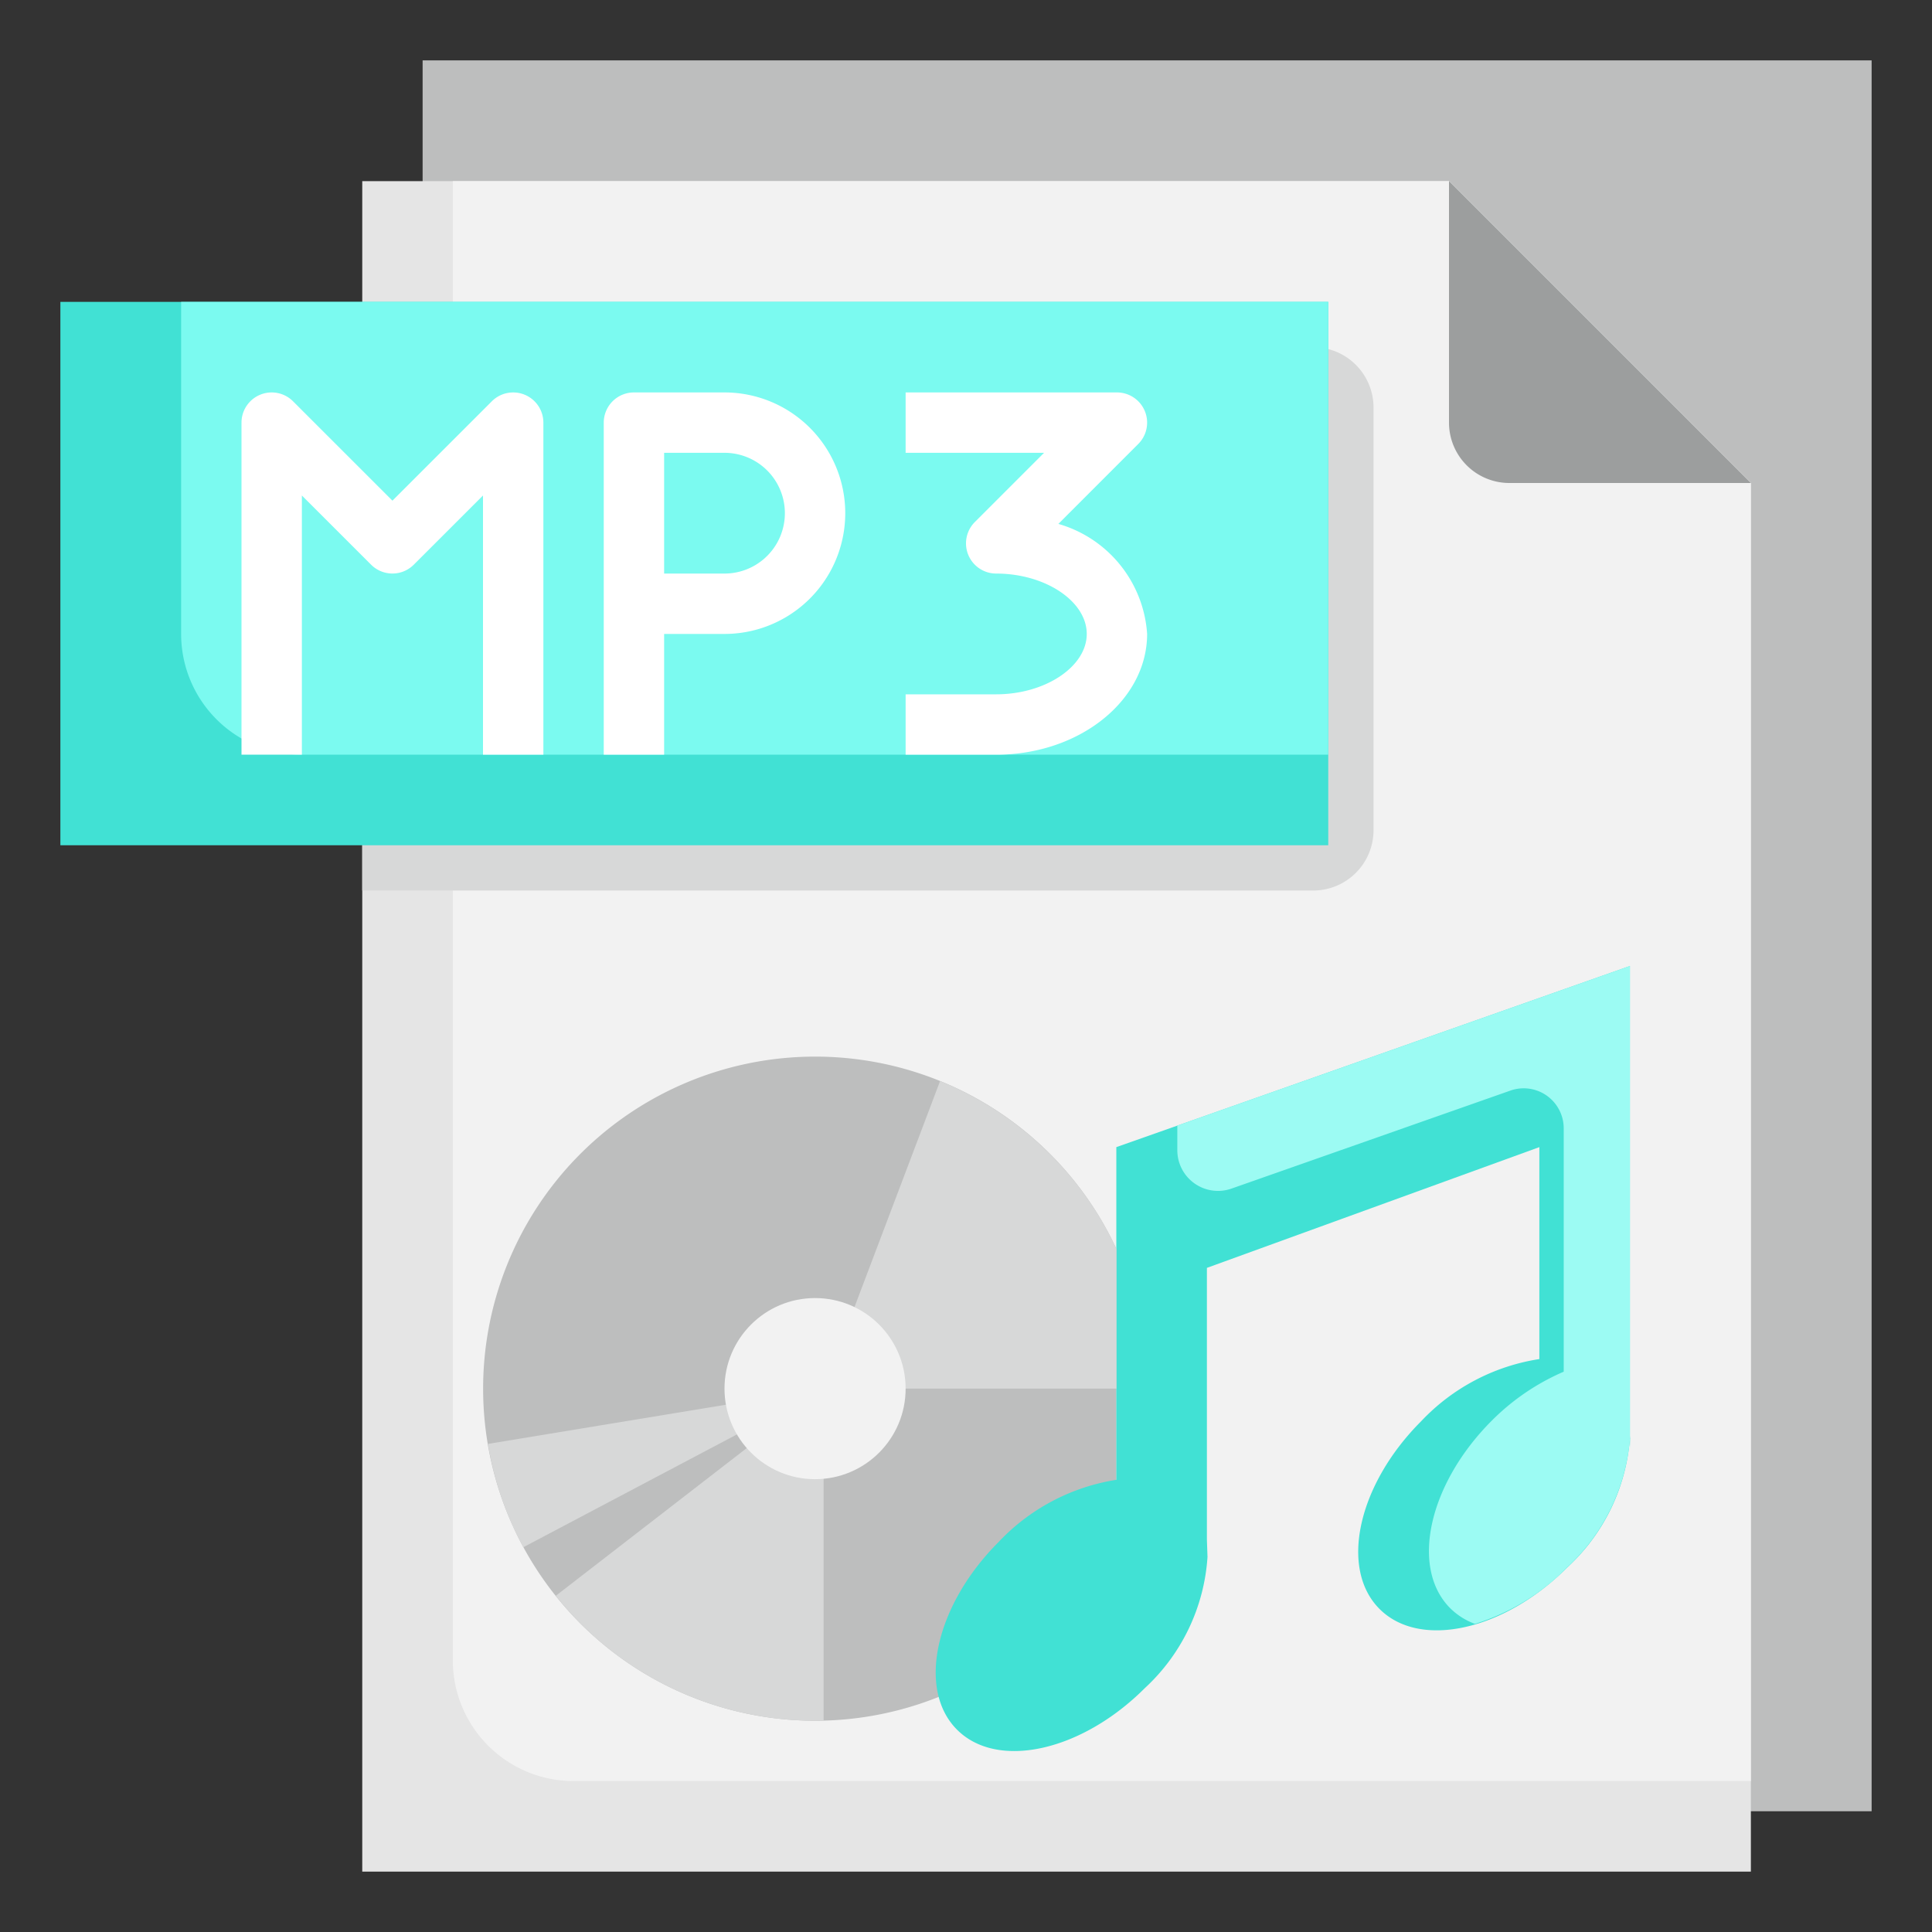 <svg xmlns="http://www.w3.org/2000/svg" viewBox="0 0 64 64"><rect x="0" y="0" width="64" height="64" fill="#333333" stroke="none"/><g data-name="Artboard 11" fill="#000000" class="color000000 svgShape"><path fill="#bdbebe" d="M14 6V2h48v58H14V6z" class="colorbdbdbe svgShape"></path><path fill="#e5e5e5" d="M12 28v34h46V16L48 6H12v22z" class="colore5e5e5 svgShape"></path><path fill="#f2f2f2" d="M15 6v49a4 4 0 0 0 4 4h39V16L48 6Z" class="colorf2f2f2 svgShape"></path><path fill="#d7d8d8" d="M13.5 29.5h30a2 2 0 0 0 2-2v-14a2 2 0 0 0-2-2H12v18Z" class="colord7d7d8 svgShape"></path><path fill="#9c9e9e" d="M48 6v8a2 2 0 0 0 2 2h8Z" class="color9c9d9e svgShape"></path><path fill="#41e1d4" d="M12 28H2V10h42v18H12" class="color5accf9 svgShape"></path><path fill="#7bfaf0" d="M6 21a4 4 0 0 0 4 4h34V10H6Z" class="color7bd6fa svgShape"></path><path fill="#ffffff" d="M18 25h-2v-8.586l-2.293 2.292a1 1 0 0 1-1.414 0L10 16.414V25H8V14a1 1 0 0 1 1.707-.707L13 16.585l3.293-3.292A1 1 0 0 1 18 14zm4 0h-2V14a1 1 0 0 1 1-1h3a4 4 0 0 1 0 8h-2zm0-6h2a2 2 0 0 0 0-4h-2zm11 6h-3v-2h3c1.626 0 3-.916 3-2s-1.374-2-3-2a1 1 0 0 1-.707-1.707L34.586 15H30v-2h7a1 1 0 0 1 .707 1.707l-2.647 2.648A4.073 4.073 0 0 1 38 21c0 2.206-2.243 4-5 4z" class="colorffffff svgShape"></path><path fill="#bdbebe" d="M31.094 56.213a11 11 0 1 1 5.887-14.844v12.783Z" class="colorbdbdbe svgShape"></path><path fill="#41e1d4" d="M39.98 51v-9l11.013-4v7.021a6.8 6.8 0 0 0-3.917 2.061c-2.1 2.1-2.713 4.881-1.376 6.218s4.122.721 6.218-1.376A6.48 6.48 0 0 0 54 47.565l-.007.435V32L36.98 38v11.021a6.812 6.812 0 0 0-3.9 2.06c-2.1 2.1-2.713 4.881-1.376 6.218s4.122.721 6.218-1.376A6.484 6.484 0 0 0 40 51.576Z" class="color5accf9 svgShape"></path><path fill="#7bfaf0" d="M54 47.565c0 .041-.006.085-.007.126V48Z" class="color7bd6fa svgShape"></path><path fill="#9cfbf3" d="M53.993 47.691V32L39 37.288v.812a1.348 1.348 0 0 0 1.8 1.272l9.243-3.248a1.326 1.326 0 0 1 1.757 1.249v8.066a7.615 7.615 0 0 0-2.381 1.62c-2.1 2.1-2.713 4.881-1.376 6.218a2.275 2.275 0 0 0 .818.516 7.3 7.3 0 0 0 3.052-1.87 6.557 6.557 0 0 0 2.08-4.232Z" class="color9ce0fb svgShape"></path><path fill="#d7d8d8" d="M27 57c.095 0 .188-.011.283-.014V46l-8.872 6.863A10.976 10.976 0 0 0 27 57zm-10.835-9.169a10.932 10.932 0 0 0 1.17 3.424L27.283 46zm14.976-12.019L27.283 46h9.7v-4.631a11.038 11.038 0 0 0-5.842-5.557z" class="colord7d7d8 svgShape"></path><circle cx="27" cy="46" r="3" fill="#f2f2f2" class="colorf2f2f2 svgShape"></circle></g></svg>